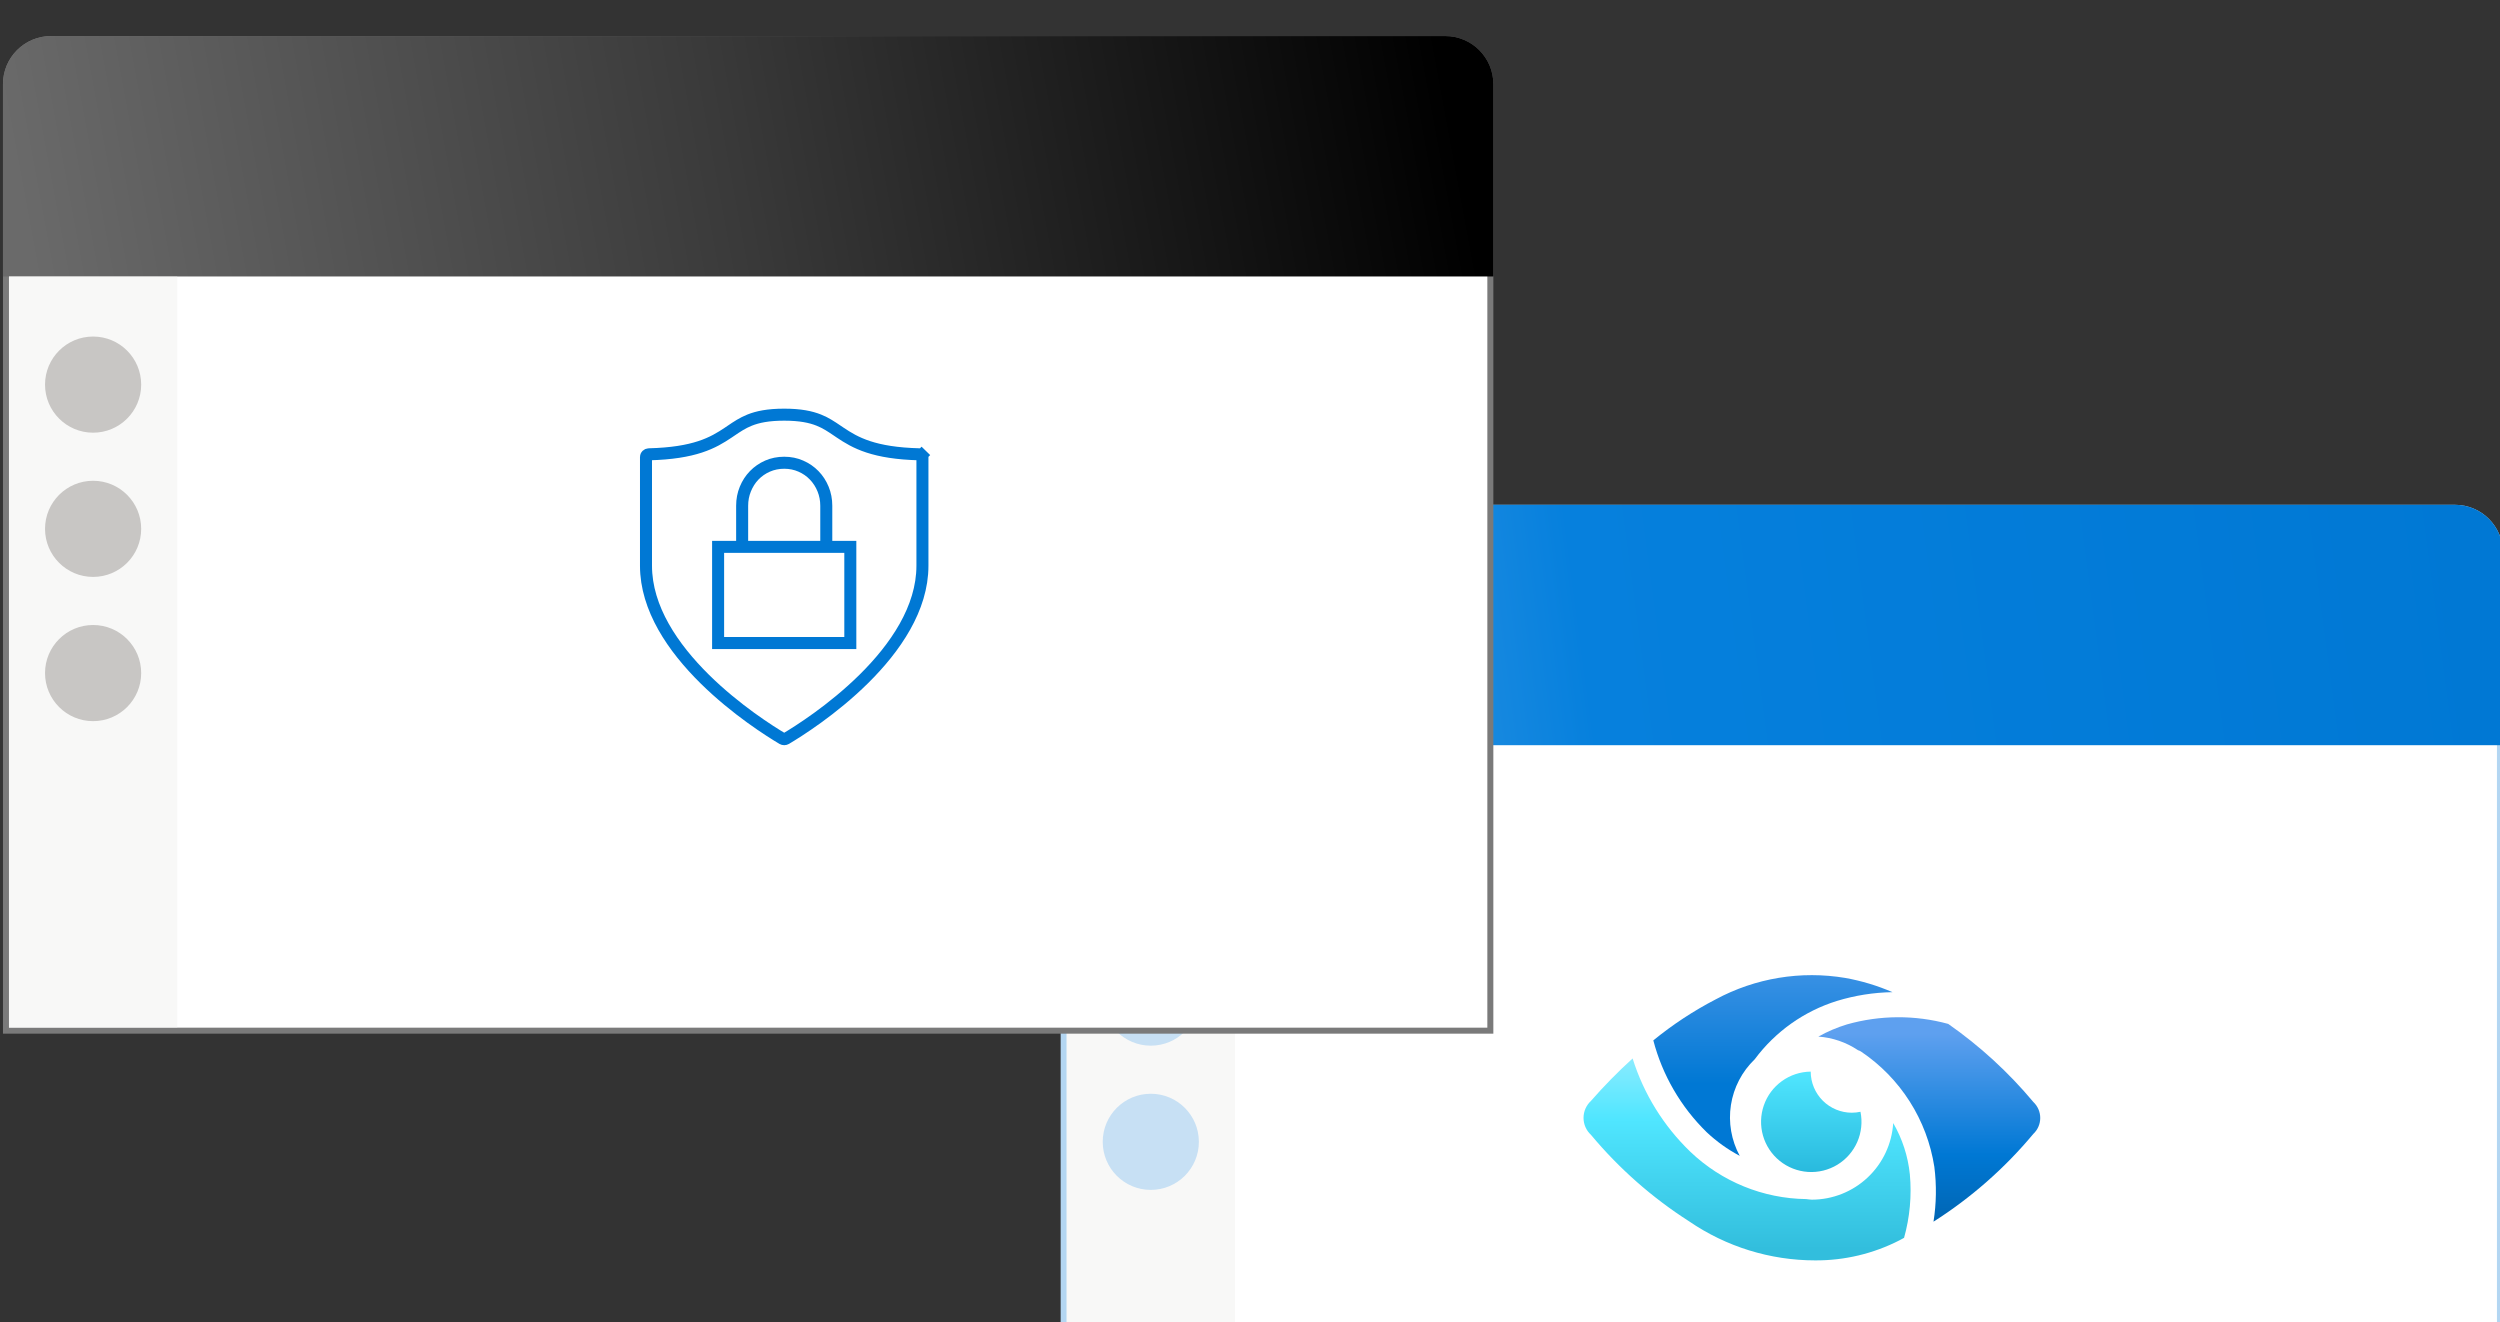 <svg width="416" height="220" viewBox="0 0 416 220" fill="none" xmlns="http://www.w3.org/2000/svg">
<rect x="0" y="0" width="416" height="220" fill="#333333" stroke="none"/>
<g clip-path="url(#clip0_4905_394801)">
<path d="M176.993 92C176.993 87.858 180.351 84.5 184.493 84.5H408.493C412.635 84.5 415.993 87.858 415.993 92V263.5H176.993V92Z" fill="white" stroke="#B3D6F2"/>
<g clip-path="url(#clip1_4905_394801)">
<path d="M308.151 185.156C306.337 185.156 304.596 184.435 303.312 183.153C302.028 181.87 301.305 180.131 301.303 178.316C299.583 178.335 297.91 178.884 296.514 179.89C295.118 180.895 294.066 182.306 293.502 183.932C292.938 185.557 292.889 187.317 293.363 188.971C293.836 190.625 294.809 192.092 296.147 193.173C297.486 194.253 299.126 194.894 300.842 195.008C302.559 195.122 304.269 194.704 305.739 193.81C307.208 192.915 308.366 191.589 309.054 190.013C309.742 188.436 309.927 186.685 309.583 184.999C309.112 185.101 308.633 185.154 308.151 185.156Z" fill="url(#paint0_linear_4905_394801)"/>
<path d="M317.799 195.42C317.493 192.407 316.549 189.494 315.029 186.874C314.817 190.322 313.299 193.56 310.784 195.928C308.27 198.297 304.947 199.619 301.493 199.625C301.168 199.625 300.864 199.553 300.547 199.528C293.369 199.434 286.493 196.628 281.298 191.675C276.831 187.383 273.519 182.035 271.667 176.124C269.223 178.346 266.908 180.706 264.734 183.192C264.345 183.552 264.034 183.988 263.821 184.473C263.609 184.959 263.499 185.483 263.499 186.013C263.499 186.543 263.609 187.067 263.821 187.552C264.034 188.038 264.345 188.474 264.734 188.833C269.407 194.437 274.912 199.289 281.057 203.222C287.237 207.458 294.554 209.726 302.046 209.729C306.915 209.756 311.72 208.614 316.055 206.398C316.33 206.271 316.566 206.102 316.836 205.975C317.797 202.545 318.124 198.968 317.799 195.42Z" fill="url(#paint1_linear_4905_394801)"/>
<path d="M289.493 192.333C288.091 189.751 287.576 186.779 288.026 183.875C288.477 180.971 289.869 178.295 291.989 176.259C295.411 171.652 300.209 168.252 305.69 166.548C308.678 165.636 311.779 165.147 314.903 165.096C312.389 164.007 309.758 163.213 307.062 162.731C299.678 161.488 292.091 162.741 285.499 166.291C281.811 168.204 278.33 170.493 275.112 173.122C276.631 178.919 279.696 184.195 283.979 188.386C285.631 189.944 287.486 191.272 289.493 192.333Z" fill="url(#paint2_linear_4905_394801)"/>
<path d="M338.353 183.378C334.227 178.436 329.462 174.064 324.184 170.378C318.664 168.871 312.837 168.9 307.333 170.462C305.679 170.966 304.083 171.645 302.574 172.489C304.932 172.655 307.206 173.435 309.169 174.752C309.345 174.802 309.513 174.878 309.668 174.976C312.917 177.158 315.679 179.989 317.779 183.291C319.88 186.593 321.274 190.294 321.874 194.162C322.261 197.194 322.214 200.267 321.735 203.286C327.991 199.31 333.592 194.385 338.336 188.69C338.701 188.35 338.992 187.94 339.191 187.484C339.391 187.028 339.494 186.535 339.496 186.038C339.497 185.54 339.397 185.047 339.2 184.589C339.004 184.132 338.716 183.72 338.353 183.378Z" fill="url(#paint3_linear_4905_394801)"/>
<path d="M353.76 132.217H251.249V249.473H353.76V132.217Z" stroke="#B31B1B" stroke-miterlimit="10"/>
</g>
<path d="M176.493 92C176.493 87.582 180.075 84 184.493 84H408.493C412.911 84 416.493 87.582 416.493 92V124H176.493V92Z" fill="url(#paint4_linear_4905_394801)"/>
<rect opacity="0.5" x="177.493" y="124" width="28" height="139" fill="#F3F2F1"/>
<circle cx="191.493" cy="142" r="8" fill="#C7E0F4"/>
<circle cx="191.493" cy="166" r="8" fill="#C7E0F4"/>
<circle cx="191.493" cy="190" r="8" fill="#C7E0F4"/>
<path d="M0.993 14C0.993 9.858 4.351 6.5 8.493 6.5H240.493C244.635 6.5 247.993 9.858 247.993 14V171.5H0.993V14Z" fill="white" stroke="#7A7A7A"/>
<path d="M0.493 14C0.493 9.582 4.075 6 8.493 6H240.493C244.911 6 248.493 9.582 248.493 14V46H0.493V14Z" fill="url(#paint5_linear_4905_394801)"/>
<path d="M107.493 76.028L107.493 76.028C107.493 75.93 107.533 75.827 107.619 75.742C107.707 75.657 107.836 75.599 107.981 75.596L107.981 75.596L107.986 75.596C111.764 75.501 114.434 75.032 116.489 74.358C118.554 73.681 119.952 72.811 121.178 71.989C121.332 71.885 121.483 71.783 121.63 71.683C122.661 70.986 123.556 70.38 124.739 69.907C126.071 69.375 127.811 69 130.493 69C133.176 69 134.916 69.375 136.247 69.907C137.431 70.38 138.325 70.986 139.356 71.683C139.504 71.783 139.654 71.885 139.808 71.989C141.034 72.811 142.432 73.681 144.498 74.358C146.553 75.032 149.222 75.501 153.001 75.596L153.005 75.596C153.15 75.599 153.279 75.657 153.367 75.742L154.065 75.026L153.367 75.742C153.454 75.827 153.493 75.93 153.493 76.028V76.028V94.137C153.493 101.255 148.968 107.807 143.735 112.978C138.534 118.116 132.813 121.714 130.769 122.928C130.689 122.974 130.593 123 130.493 123C130.393 123 130.297 122.974 130.217 122.928C128.174 121.714 122.452 118.116 117.252 112.978C112.019 107.807 107.493 101.255 107.493 94.137L107.493 76.028Z" stroke="#0078D4" stroke-width="2"/>
<path d="M142.493 90V108H118.493V90H122.493V84.156C122.493 83.031 122.696 81.974 123.103 80.984C123.509 79.995 124.071 79.13 124.79 78.391C125.509 77.651 126.353 77.068 127.321 76.641C128.3 76.213 129.358 76 130.493 76C131.629 76 132.681 76.213 133.649 76.641C134.629 77.068 135.478 77.651 136.196 78.391C136.915 79.13 137.478 79.995 137.884 80.984C138.29 81.974 138.493 83.031 138.493 84.156V90H142.493ZM124.493 90H136.493V84.156C136.493 83.312 136.342 82.521 136.04 81.781C135.738 81.031 135.316 80.375 134.774 79.812C134.243 79.25 133.608 78.807 132.868 78.484C132.139 78.162 131.347 78 130.493 78C129.639 78 128.842 78.162 128.103 78.484C127.373 78.807 126.738 79.25 126.196 79.812C125.665 80.375 125.248 81.031 124.946 81.781C124.644 82.521 124.493 83.312 124.493 84.156V90ZM140.493 92H120.493V106H140.493V92Z" fill="#0078D4"/>
<rect opacity="0.5" x="1.493" y="46" width="28" height="125" fill="#F3F2F1"/>
<circle cx="15.493" cy="64" r="8" fill="#C8C6C4"/>
<circle cx="15.493" cy="88" r="8" fill="#C8C6C4"/>
<circle cx="15.493" cy="112" r="8" fill="#C8C6C4"/>
</g>
<defs>
<linearGradient id="paint0_linear_4905_394801" x1="301.396" y1="195.01" x2="301.396" y2="178.307" gradientUnits="userSpaceOnUse">
<stop stop-color="#29BADE"/>
<stop offset="1" stop-color="#50E6FF"/>
</linearGradient>
<linearGradient id="paint1_linear_4905_394801" x1="290.709" y1="209.754" x2="290.709" y2="162.246" gradientUnits="userSpaceOnUse">
<stop offset="0.041" stop-color="#32BEDD"/>
<stop offset="0.495" stop-color="#50E6FF"/>
<stop offset="0.92" stop-color="#C3F1FF"/>
</linearGradient>
<linearGradient id="paint2_linear_4905_394801" x1="295.007" y1="190.421" x2="295.007" y2="149.072" gradientUnits="userSpaceOnUse">
<stop offset="0.244" stop-color="#0078D4"/>
<stop offset="0.6" stop-color="#2E8CE1"/>
<stop offset="0.933" stop-color="#589EED"/>
</linearGradient>
<linearGradient id="paint3_linear_4905_394801" x1="321.034" y1="209.754" x2="321.034" y2="165.704" gradientUnits="userSpaceOnUse">
<stop stop-color="#005BA1"/>
<stop offset="0.399" stop-color="#0078D4"/>
<stop offset="0.857" stop-color="#5EA0EF"/>
</linearGradient>
<linearGradient id="paint4_linear_4905_394801" x1="409.434" y1="61.083" x2="119.201" y2="99.639" gradientUnits="userSpaceOnUse">
<stop stop-color="#0078D4"/>
<stop offset="0.515" stop-color="#0680DD"/>
<stop offset="0.959" stop-color="#84C0F0"/>
</linearGradient>
<linearGradient id="paint5_linear_4905_394801" x1="232.402" y1="-30.25" x2="-0.692" y2="12.871" gradientUnits="userSpaceOnUse">
<stop/>
<stop offset="0.5" stop-color="#393939"/>
<stop offset="1" stop-color="#6A6A6A"/>
</linearGradient>
<clipPath id="clip0_4905_394801">
<rect width="416" height="220" fill="white"/>
</clipPath>
<clipPath id="clip1_4905_394801">
<rect width="76" height="76" fill="white" transform="translate(263.493 148)"/>
</clipPath>
</defs>
</svg>
